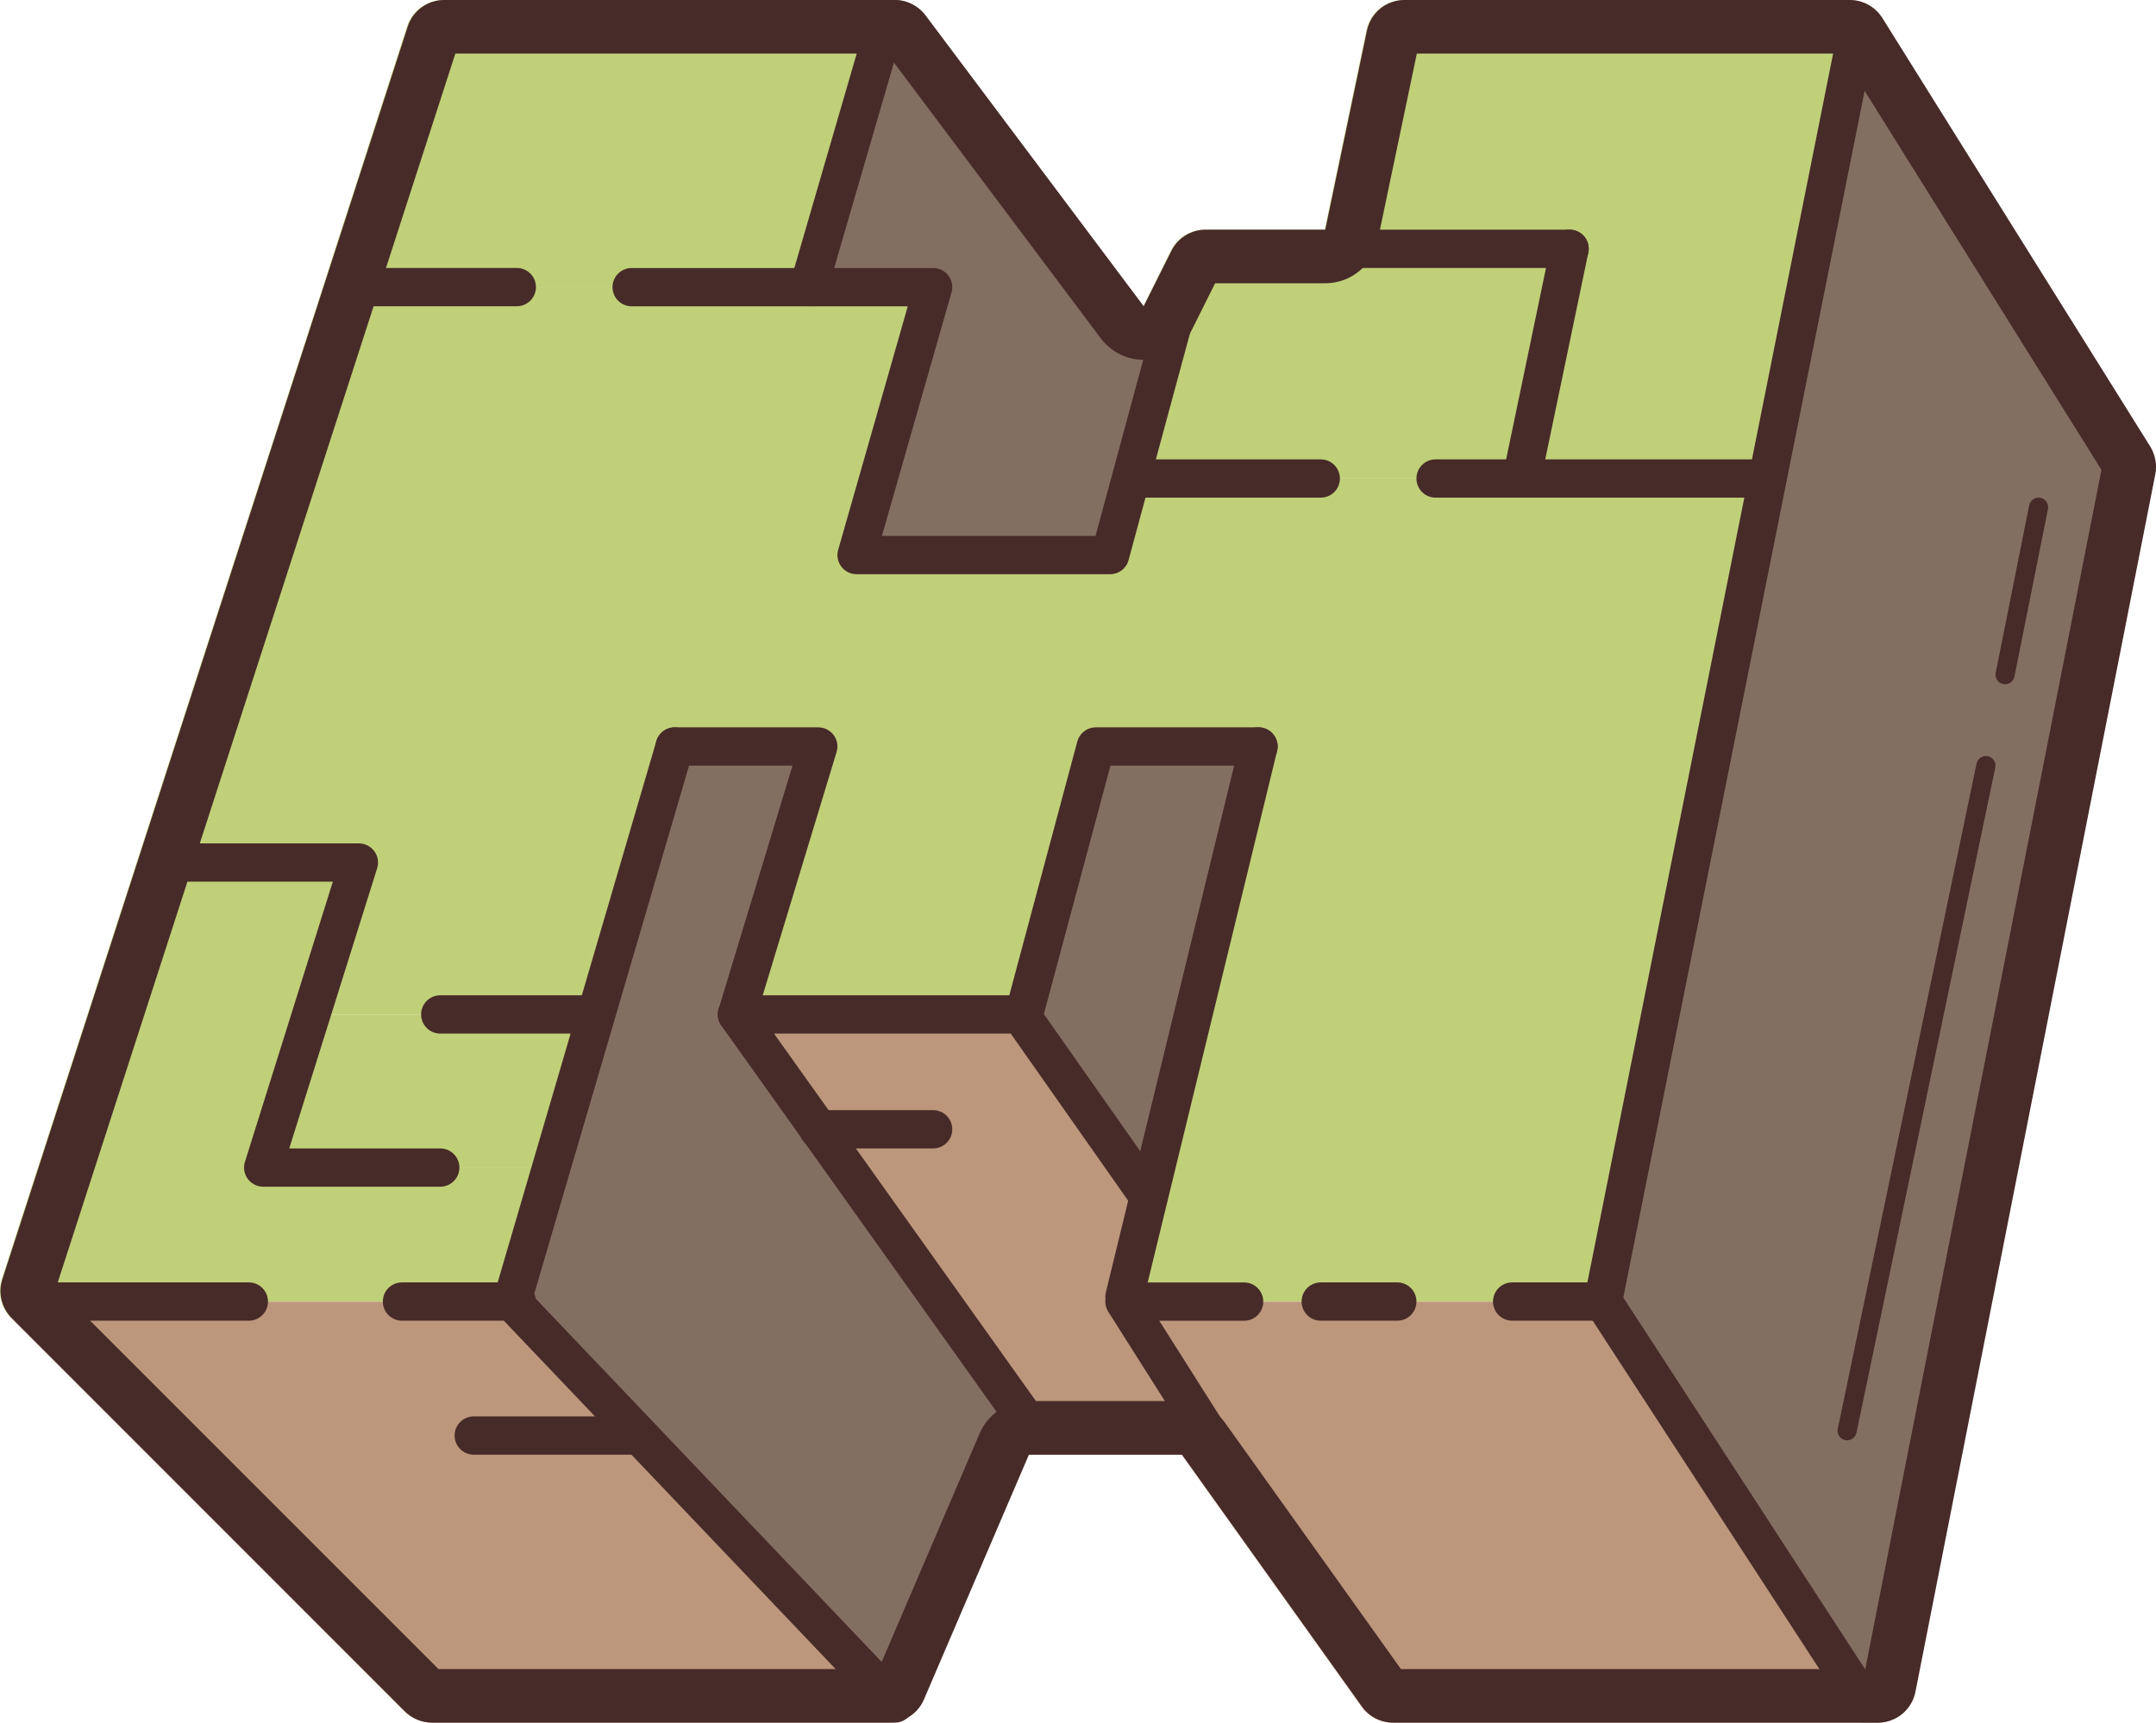 <svg xmlns="http://www.w3.org/2000/svg" version="1.1" xmlns:xlink="http://www.w3.org/1999/xlink" width="405.49" height="324"><svg id="SvgjsSvg1046" xmlns="http://www.w3.org/2000/svg" version="1.1" viewBox="0 0 405.49 324">
  <!-- Generator: Adobe Illustrator 29.6.1, SVG Export Plug-In . SVG Version: 2.1.1 Build 9)  -->
  <defs>
    <style>
      .st0 {
        fill: #472b29;
      }

      .st1 {
        fill: #bd977c;
      }

      .st2 {
        fill: #c0d078;
      }

      .st3 {
        fill: #836f61;
      }
    </style>
  </defs>
  <g>
    <path class="st3" d="M353.06,324h-3.02v-4.46l-18.14-27.94-30.46-46.8,30.96-154.73,16.7-83.74,4.82-2.95,50.4,80.57c.94,1.58,1.3,3.46.94,5.26l-45.14,228.96c-.65,3.38-3.6,5.83-7.06,5.83Z"></path>
    <path class="st1" d="M331.89,291.6l18.14,27.94v4.46h-88.13c-2.3,0-4.54-1.15-5.83-3.02l-32.54-45.58,4.97-3.6-17.06-27h90l30.46,46.8Z"></path>
    <polygon class="st3" points="236.63 140.4 216.04 225 215.9 225 192.5 191.66 192.5 190.8 206.03 140.4 236.63 140.4"></polygon>
    <polygon class="st1" points="211.43 244.8 228.5 271.8 223.53 275.4 222.23 273.6 194.3 273.6 194.3 269.14 153.91 212.4 153.83 212.4 138.5 190.8 192.5 190.8 192.5 191.66 215.9 225 216.04 225 211.43 243.94 211.43 244.8"></polygon>
    <path class="st3" d="M194.3,269.14v4.46h-.86l-19.8,46.01c-.65,1.66-1.94,2.95-3.53,3.67l-1.87-2.88-72-75.6,7.34-25.13,8.42-28.73,14.83-50.54h27l-15.34,50.4,15.34,21.6h.07l40.39,56.74Z"></path>
    <path class="st1" d="M96.23,244.8l72,75.6,1.87,2.88c-.94.5-1.94.72-3.02.72h-85.9c-1.94,0-3.74-.79-5.11-2.09L2.63,248.4l3.6-3.6h90Z"></path>
    <path class="st2" d="M6.23,244.8l-3.6,3.6-.5-.5c-1.94-1.87-2.59-4.68-1.8-7.27l25.85-79.85,4.32,1.44h36.94l-9,28.58-9,28.8h54l.14.07-7.34,25.13H6.23Z"></path>
    <polygon class="st2" points="112 190.94 103.58 219.67 103.43 219.6 49.43 219.6 58.43 190.8 111.5 190.8 112 190.94"></polygon>
    <path class="st2" d="M166.43,0v4.46l-14.4,49.54h-83.74l-6.84-2.23,15.12-46.8c.94-2.95,3.74-4.97,6.84-4.97,0,0,83.02,0,83.02,0Z"></path>
    <path class="st3" d="M168.23,0c2.23,0,4.39,1.08,5.76,2.88l41.04,54.72,5.4,3.6-7.78,28.66-3.96,14.54h-47.66l14.4-50.4h-23.4l14.4-49.54V0h1.8Z"></path>
    <path class="st2" d="M295.1,46.8l-9,43.2h-72.86l-.58-.14,7.78-28.66-5.4-3.6,5.18-10.44c1.22-2.45,3.67-3.96,6.41-3.96h22.54l4.54,3.6h41.4Z"></path>
    <path class="st2" d="M347.8,0c2.52,0,4.82,1.3,6.12,3.38l-4.82,2.95-16.7,83.74-.36-.07h-45.94l9-43.2h-41.4l-4.54-3.6,7.85-37.51C257.73,2.38,260.61,0,264.07,0h83.74Z"></path>
    <polygon class="st2" points="332.39 90.07 301.43 244.8 211.43 244.8 211.43 243.94 216.04 225 236.63 140.4 206.03 140.4 192.5 190.8 138.5 190.8 153.83 140.4 126.83 140.4 112 190.94 111.5 190.8 58.43 190.8 67.43 162.22 30.5 162.22 26.18 160.78 61.46 51.77 68.3 54 152.03 54 175.43 54 161.03 104.4 208.7 104.4 212.66 89.86 213.23 90 286.1 90 332.03 90 332.39 90.07"></polygon>
  </g>
  <path class="st0" d="M266.97,7.79h.04-.04M86.28,8.09h.04-.04M346.31,10.08l48.92,78.29-44.42,225.55h-87.33l-32.98-46.18c-1.89-2.65-4.95-4.22-8.2-4.22h-28.8c-4.03,0-7.68,2.4-9.27,6.11l-18.98,44.29h-82.78L10.59,242.04,85.64,10.08h81.22l40.18,53.57c1.92,2.55,4.91,4.03,8.06,4.03.3,0,.6-.01.91-.04,3.48-.32,6.54-2.4,8.11-5.53l4.41-8.83h20.71c4.77,0,8.88-3.34,9.86-8.01l7.37-35.19h79.83M229.33,51.69h.04-.04M347.91,0h-83.76c-3.41,0-6.35,2.39-7.05,5.72l-7.85,37.48h-22.5c-2.73,0-5.22,1.54-6.44,3.98l-5.21,10.42L174.06,2.88C172.7,1.07,170.57,0,168.3,0h-84.76C80.42,0,77.65,2.02,76.69,4.98L.45,240.61c-.84,2.57-.15,5.39,1.76,7.31l73.97,73.97c1.36,1.35,3.19,2.11,5.1,2.11h85.87c2.88,0,5.49-1.71,6.62-4.36l19.74-46.04h28.8l33.85,47.38c1.35,1.89,3.54,3.02,5.86,3.02h91.17c3.44,0,6.4-2.43,7.06-5.81l45.11-229c.35-1.79,0-3.66-.96-5.21L354.02,3.38C352.7,1.28,350.39,0,347.91,0h0Z"></path>
  <path class="st0" d="M168.3,324c-.95,0-1.9-.37-2.61-1.12l-72-75.6c-1.37-1.44-1.32-3.72.13-5.09,1.44-1.36,3.72-1.32,5.09.13l72,75.6c1.37,1.44,1.32,3.72-.13,5.09-.7.66-1.59.99-2.48.99Z"></path>
  <path class="st0" d="M46.8,248.4H6.3c-1.99,0-3.6-1.61-3.6-3.6s1.61-3.6,3.6-3.6h40.5c1.99,0,3.6,1.61,3.6,3.6s-1.61,3.6-3.6,3.6Z"></path>
  <path class="st0" d="M97.2,248.4h-21.6c-1.99,0-3.6-1.61-3.6-3.6s1.61-3.6,3.6-3.6h21.6c1.99,0,3.6,1.61,3.6,3.6s-1.61,3.6-3.6,3.6Z"></path>
  <path class="st0" d="M111.6,194.4h-28.8c-1.99,0-3.6-1.61-3.6-3.6s1.61-3.6,3.6-3.6h28.8c1.99,0,3.6,1.61,3.6,3.6s-1.61,3.6-3.6,3.6Z"></path>
  <path class="st0" d="M208.8,108h-47.7c-1.13,0-2.2-.53-2.87-1.43-.68-.9-.9-2.07-.59-3.15l13.09-45.81h-51.93c-1.99,0-3.6-1.61-3.6-3.6s1.61-3.6,3.6-3.6h56.7c1.13,0,2.2.53,2.87,1.43.68.9.9,2.07.59,3.15l-13.09,45.81h40.17l10.98-40.54c.52-1.92,2.48-3.07,4.41-2.53,1.92.52,3.05,2.5,2.53,4.41l-11.7,43.2c-.42,1.58-1.84,2.66-3.47,2.66Z"></path>
  <path class="st0" d="M295.2,50.4h-41.4c-1.99,0-3.6-1.61-3.6-3.6s1.61-3.6,3.6-3.6h41.4c1.99,0,3.6,1.61,3.6,3.6s-1.61,3.6-3.6,3.6Z"></path>
  <path class="st0" d="M248.4,93.6h-35.1c-1.99,0-3.6-1.61-3.6-3.6s1.61-3.6,3.6-3.6h35.1c1.99,0,3.6,1.61,3.6,3.6s-1.61,3.6-3.6,3.6Z"></path>
  <path class="st0" d="M331.2,93.6h-61.2c-1.99,0-3.6-1.61-3.6-3.6s1.61-3.6,3.6-3.6h61.2c1.99,0,3.6,1.61,3.6,3.6s-1.61,3.6-3.6,3.6Z"></path>
  <path class="st0" d="M194.4,272.7c-1.12,0-2.23-.53-2.94-1.51l-55.8-78.3c-.78-1.09-.89-2.54-.27-3.74.62-1.2,1.86-1.95,3.2-1.95h54c1.99,0,3.6,1.61,3.6,3.6s-1.61,3.6-3.6,3.6h-47.02l51.75,72.61c1.15,1.62.78,3.87-.84,5.02-.63.45-1.36.67-2.09.67Z"></path>
  <path class="st0" d="M216,228.6c-1.13,0-2.25-.53-2.95-1.53l-23.4-33.3c-1.14-1.63-.75-3.87.88-5.02s3.87-.75,5.02.88l23.4,33.3c1.14,1.63.75,3.87-.88,5.02-.63.44-1.35.65-2.07.65Z"></path>
  <path class="st0" d="M82.8,223.2h-33.3c-1.14,0-2.22-.55-2.9-1.47s-.88-2.12-.53-3.21l16.53-52.69h-32c-1.99,0-3.6-1.61-3.6-3.6s1.61-3.6,3.6-3.6h36.9c1.14,0,2.22.55,2.9,1.47s.88,2.12.53,3.21l-16.53,52.69h28.4c1.99,0,3.6,1.61,3.6,3.6s-1.61,3.6-3.6,3.6Z"></path>
  <path class="st0" d="M152.1,57.6c-.33,0-.67-.04-1.01-.14-1.91-.55-3-2.55-2.45-4.46l14.4-49.5c.55-1.92,2.54-3.01,4.46-2.45,1.91.55,3,2.55,2.45,4.46l-14.4,49.5c-.45,1.57-1.89,2.59-3.46,2.59Z"></path>
  <path class="st0" d="M96.3,248.4c-.33,0-.68-.04-1.02-.14-1.91-.56-3-2.56-2.44-4.47l30.6-104.4c.56-1.91,2.56-2.99,4.47-2.44,1.91.56,3,2.56,2.44,4.47l-30.6,104.4c-.46,1.57-1.9,2.58-3.46,2.58Z"></path>
  <path class="st0" d="M228.6,275.4c-1.2,0-2.36-.59-3.05-1.67l-17.1-27c-.71-1.11-.75-2.51-.12-3.66s1.84-1.86,3.15-1.86h22.51c1.99,0,3.6,1.61,3.6,3.6s-1.61,3.6-3.6,3.6h-15.96l13.6,21.47c1.07,1.68.57,3.9-1.12,4.97-.6.38-1.27.56-1.93.56Z"></path>
  <path class="st0" d="M262.8,248.4h-14.4c-1.99,0-3.6-1.61-3.6-3.6s1.61-3.6,3.6-3.6h14.4c1.99,0,3.6,1.61,3.6,3.6s-1.61,3.6-3.6,3.6Z"></path>
  <path class="st0" d="M301.5,248.4h-17.1c-1.99,0-3.6-1.61-3.6-3.6s1.61-3.6,3.6-3.6h14.15L345.66,5.59c.39-1.95,2.25-3.23,4.23-2.82,1.95.39,3.21,2.28,2.82,4.23l-47.7,238.5c-.33,1.68-1.81,2.89-3.52,2.89Z"></path>
  <path class="st0" d="M286.2,93.6c-.24,0-.49-.02-.74-.08-1.95-.4-3.2-2.31-2.79-4.26l9-43.2c.4-1.95,2.27-3.21,4.26-2.79,1.95.4,3.2,2.31,2.79,4.26l-9,43.2c-.35,1.7-1.84,2.87-3.51,2.87Z"></path>
  <path class="st0" d="M350.1,323.1c-1.18,0-2.33-.58-3.02-1.64l-48.6-74.7c-1.09-1.66-.61-3.9,1.05-4.98,1.66-1.09,3.9-.6,4.98,1.05l48.6,74.7c1.09,1.66.61,3.9-1.05,4.98-.6.4-1.28.59-1.96.59Z"></path>
  <path class="st0" d="M211.5,247.5c-.28,0-.57-.03-.86-.1-1.94-.47-3.12-2.42-2.65-4.35l25.2-103.5c.47-1.94,2.41-3.13,4.35-2.65,1.94.47,3.12,2.42,2.65,4.35l-25.2,103.5c-.4,1.65-1.86,2.75-3.49,2.75Z"></path>
  <path class="st0" d="M192.6,194.4c-.31,0-.62-.04-.94-.12-1.92-.51-3.06-2.49-2.55-4.41l13.5-50.4c.43-1.58,1.85-2.67,3.48-2.67h30.6c1.99,0,3.6,1.61,3.6,3.6s-1.61,3.6-3.6,3.6h-27.84l-12.79,47.73c-.43,1.61-1.89,2.67-3.48,2.67Z"></path>
  <path class="st0" d="M138.6,194.4c-.35,0-.7-.05-1.04-.15-1.91-.58-2.98-2.58-2.4-4.49l13.89-45.76h-22.15c-1.99,0-3.6-1.61-3.6-3.6s1.61-3.6,3.6-3.6h27c1.14,0,2.21.54,2.89,1.45.68.91.89,2.1.55,3.19l-15.3,50.4c-.48,1.56-1.9,2.56-3.45,2.56Z"></path>
  <path class="st0" d="M118.8,273.6h-29.7c-1.99,0-3.6-1.61-3.6-3.6s1.61-3.6,3.6-3.6h29.7c1.99,0,3.6,1.61,3.6,3.6s-1.61,3.6-3.6,3.6Z"></path>
  <path class="st0" d="M175.5,216h-21.6c-1.99,0-3.6-1.61-3.6-3.6s1.61-3.6,3.6-3.6h21.6c1.99,0,3.6,1.61,3.6,3.6s-1.61,3.6-3.6,3.6Z"></path>
  <path class="st0" d="M97.2,57.6h-31.5c-1.99,0-3.6-1.61-3.6-3.6s1.61-3.6,3.6-3.6h31.5c1.99,0,3.6,1.61,3.6,3.6s-1.61,3.6-3.6,3.6Z"></path>
  <path class="st0" d="M347.4,270.9c-.12,0-.24,0-.37-.04-.97-.2-1.6-1.16-1.39-2.13l26.1-125.1c.2-.97,1.15-1.61,2.13-1.39.97.2,1.6,1.16,1.39,2.13l-26.1,125.1c-.17.84-.92,1.43-1.76,1.43Z"></path>
  <path class="st0" d="M377.1,128.7c-.12,0-.24,0-.35-.04-.98-.19-1.61-1.14-1.41-2.12l6.3-31.5c.19-.98,1.19-1.62,2.12-1.41.98.19,1.61,1.14,1.41,2.12l-6.3,31.5c-.17.86-.92,1.45-1.76,1.45Z"></path>
</svg><style>@media (prefers-color-scheme: light) { :root { filter: none; } }
@media (prefers-color-scheme: dark) { :root { filter: none; } }
</style></svg>